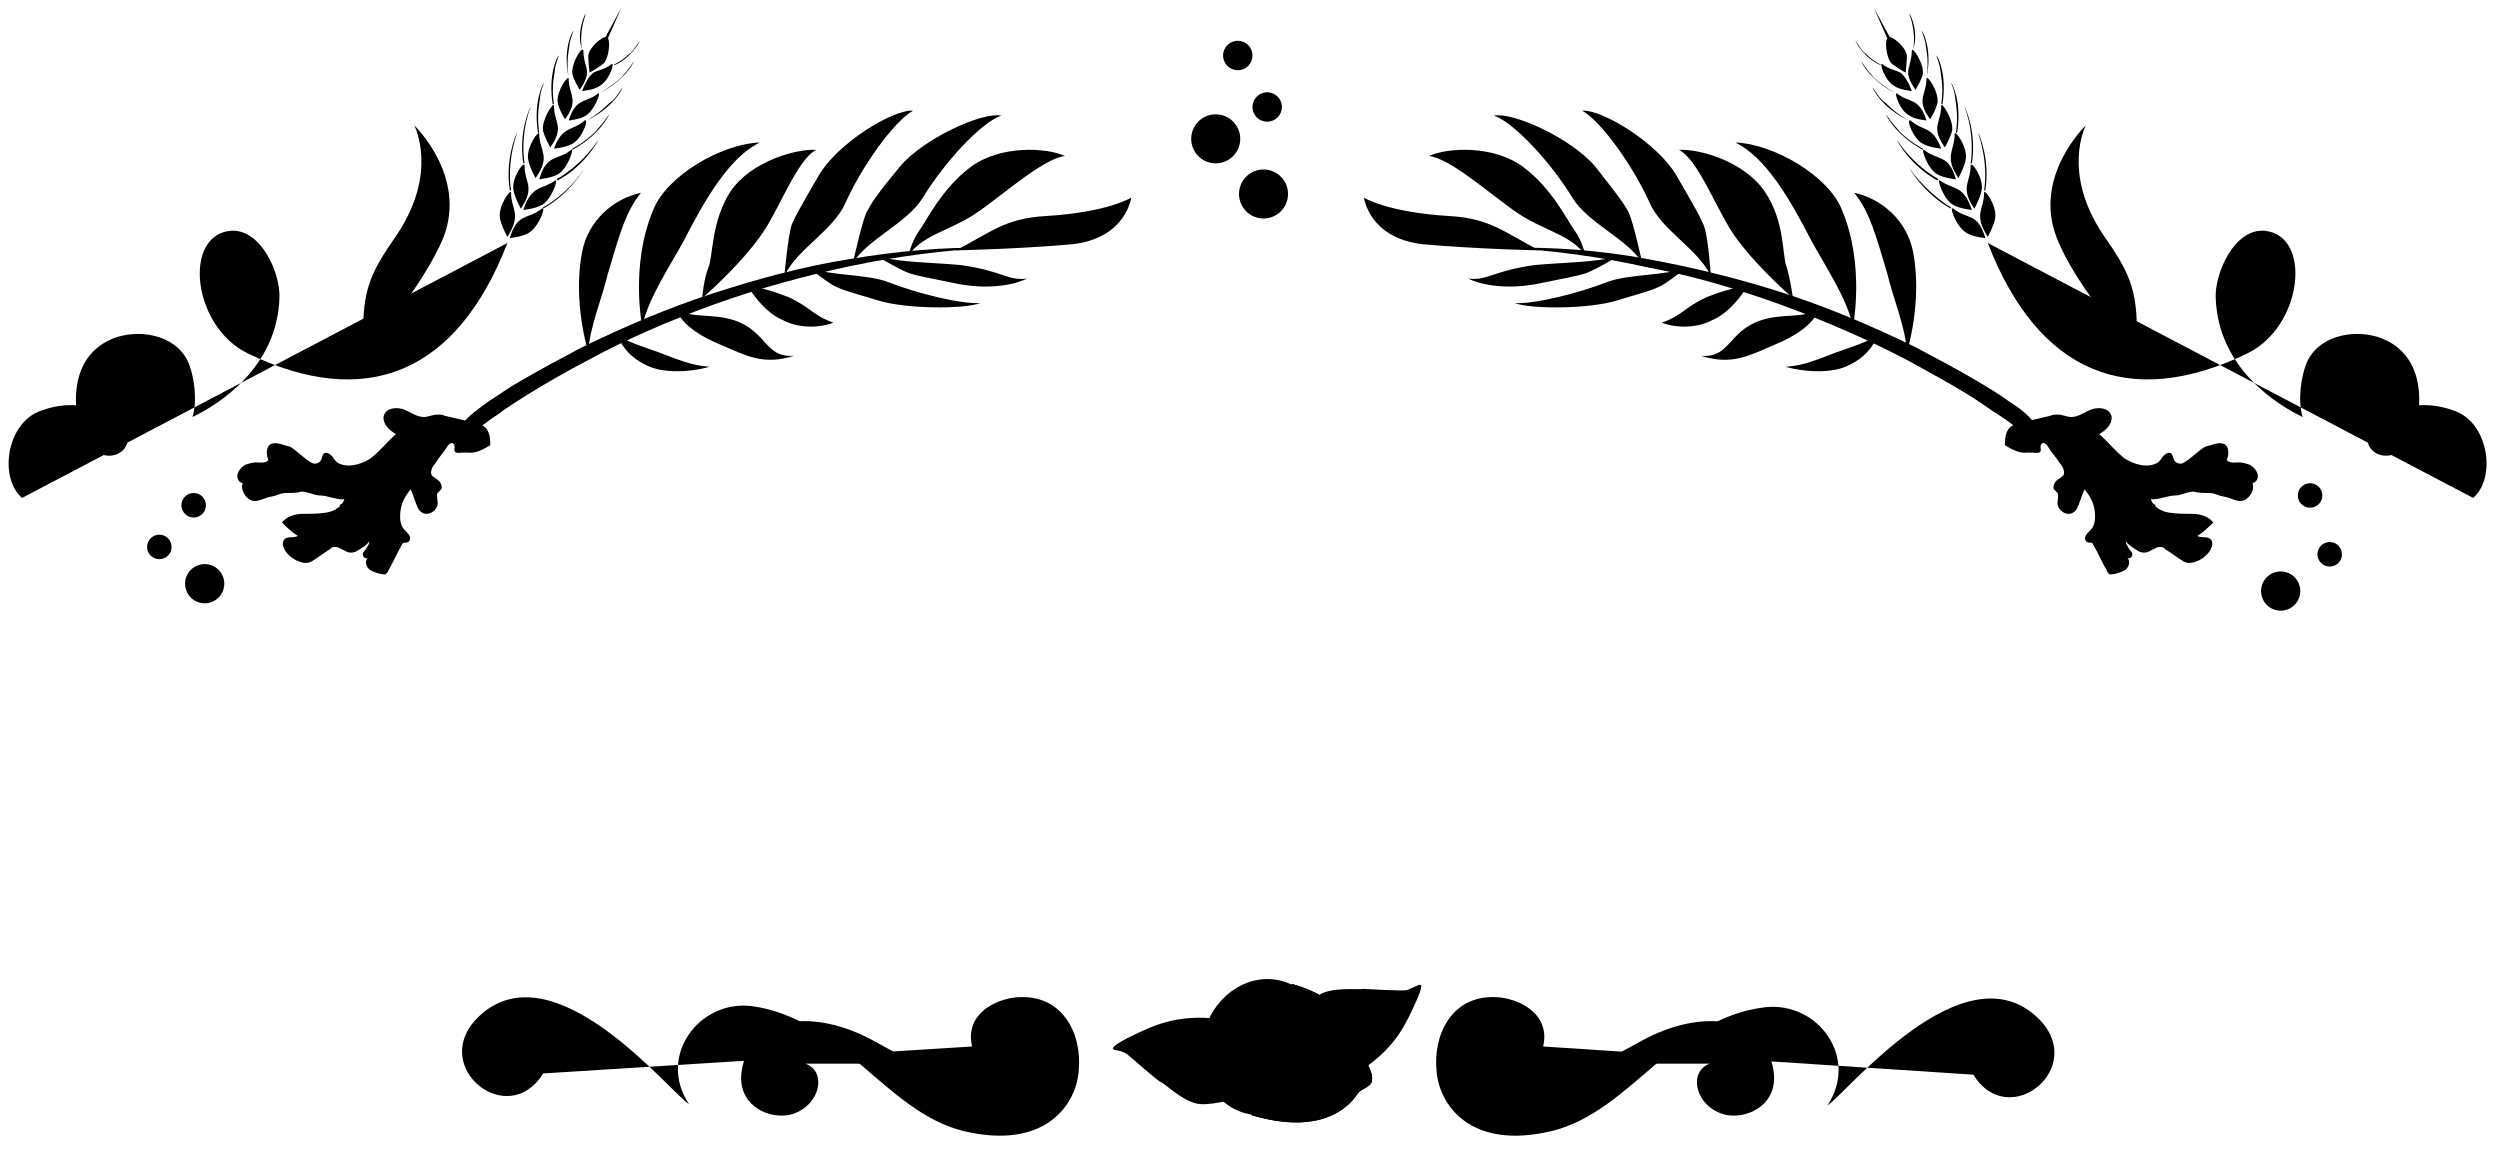 <svg fill="currentColor" viewBox="0 0 204 94"><path stroke-linecap="round" stroke-linejoin="round" stroke-miterlimit="10" stroke-width=".929" d="M101.003 5.73c.662 0 1.2-.537 1.2-1.2 0-.663-.538-1.2-1.2-1.2-.663 0-1.2.537-1.2 1.2 0 .663.537 1.2 1.2 1.2z"/><path d="M122.903 20.23c3.8-.1 7.7.2 11.5.9s7.5 1.6 11.2 2.8c3.7 1.2 7.2 2.7 10.7 4.4 1.7.9 3.4 1.8 5.1 2.8.8.5 1.7 1 2.5 1.6.8.5 1.6 1.1 2.2 1.9.2.2.1.5-.1.7-.1.1-.3.1-.4.1-.9-.3-1.6-1-2.4-1.5-.8-.5-1.6-1.1-2.4-1.6-1.6-1-3.3-1.9-4.9-2.8-3.4-1.8-6.9-3.3-10.4-4.6-3.6-1.3-7.2-2.4-11-3.1-4-.9-7.8-1.4-11.6-1.6z"/><path d="M129.403 20.93c-1-1.7-3.4-2.1-5.5-3.5s-5.5-4.5-7.3-4.7c1.5-.7 5.3-.9 7.7.9 2.4 1.8 3.6 4.4 4.2 5.2.6.8.9 2.1.9 2.1zm16.9 3.4c-.8-.7-3.2-2.9-4.7-5s-3-6.3-4.6-7.1c1.6-.1 5.3.9 7 3.4 1.7 2.5 1.4 5.3 1.8 6.2.3 1 .5 2.5.5 2.5zm-12.3-2.9c-1.3-2-4.4-3.2-5.7-5.3-1.7-2.8-4.7-6.1-6.4-6.7 1.6-.3 6.4 1.9 8.3 4.2 1.8 2.3 2.2 2.8 2.7 3.7.4.9 1.1 4.1 1.1 4.1zm5.6 1.1c-1-2.2-4-3.7-5-6-1.3-2.9-3.9-6.6-5.5-7.5 1.7-.1 6.2 2.7 7.7 5.3s1.8 3.1 2.2 4c.4.9.6 4.2.6 4.2zm11.6 4.1c-.5-2.3-2.2-4.8-3.4-7-1.7-3.3-3.7-6.8-6.2-8 3.1.1 7.6 2.7 8.7 5.5 1.9 4.5.9 9.5.9 9.5zm4.4 2.1c-.1-2-1.1-4.3-1.6-6.4-.9-3-1.4-5-2.7-6.6 2.3.5 4.3 2.3 4.8 4.8.8 4.1-.5 8.2-.5 8.2zm-13-5.4c-1 .1-2.3.5-3.3.9-1.8.8-2 1.5-3.7 2.1 1.3.5 3 .4 4.1-.2 1.7-.7 2.9-2.8 2.9-2.8zm-10.6-2.4c-1.9.5-4.8.5-6.8.7-3.5.5-3.8 1.3-5.4 1.1 1.2.6 3.4.9 5.8.4 2.5-.5 3-.6 3.7-.8.7-.2 2.7-1.4 2.7-1.4zm5.6.9c-1.7.7-4.7.5-6.5 1.2-2.3.9-5.9 1.8-7.5 1.7 1.3.5 6 .5 8.3-.2 2.3-.7 2.8-.8 3.4-1.1.6-.2 2.3-1.6 2.3-1.6zm10.8 3.4c-1.4.8-2.8.3-4.7.9-2.7.9-2.5 3.1-4.9 2.9 2.5.8 3.9 0 6-.9 3.4-1.4 3.6-2.9 3.6-2.9zm4.8 2.1c-.8.6-2.2 1-3.3 1.4-1.6.6-2.7 1.1-4.2 1.2 1.8.5 3.9.5 5.1-.1 2-.9 2.4-2.5 2.4-2.5zm-27.6-6.9c-2.9-1.5-4-2.6-7.3-2.8-5.1-.3-7-1.5-7-1.5s.4 3.3 4.8 3.8c4.5.4 9.5.5 9.5.5z"/><path stroke-linecap="round" stroke-linejoin="round" stroke-width=".929" d="M163.603 36.23c0-.6.1-1.2.6-1.5.2-.1.4-.2.6-.2.8-.2 1.6-.4 2.5-.6.2-.1.4-.1.6-.1.4 0 .8.2 1.1.2.6 0 1.1-.4 1.6-.6.5-.2 1.3-.2 1.6.3.2.3.1.7-.1 1-.2.3-.5.5-.8.7.7.6 1.3 1.4 2.1 2 .8.5 1.9.8 2.7.3.2-.2.2-.2.4-.5.2-.2.5-.4.7-.2.1.1.1.3.2.5s.3.3.5.3c.4.1 1.7-1.3 2.1-1.4.5-.1 1-.4 1.5-.2.4.2.4.9.2 1.3.2.3.7.2 1 .2.3 0 .6.1.9.2.3.2.5.4.6.7.1.3 0 .7-.4.8.2.5-.2 1.2-.7 1.4-.5.2-1-.2-1.6-.3-.6-.1-.7-.3-1.3-.3-.2 0-.9 0-1.1-.1-.4-.1-1.1.3-1.6.3-.6 0-1.5.4-2 .3.2.6.8 1 1.5 1.1.6.1 1.3.1 1.9.1.6 0 1.3.2 1.7.7-.4.4-.8.8-1.3 1.1.3.2.9 0 1.1.3.3.3 0 .9-.3 1.2-.4.4-.8.6-1.3.7h-.3c-.1 0-.2-.1-.3-.1-.5-.3-1-.7-1.5-1-.1-.1-.2-.2-.4-.2-.1 0-.3 0-.4.1-.5.2-.7.5-1.3.3-.2-.1-1.2-.7-1.1-.9-.1.2.1.4.2.6.1.2.3.3.3.5s-.2.4-.4.3c.2.2.2.6-.1.9-.2.2-.6.3-.9.4-.2 0-.4.1-.5 0-.1-.1-.2-.2-.2-.3-.4-.7-.7-1.4-1.1-2.1-.1-.3-.4 0-.6-.3-.2-.3.1-.6.4-.9.4-.4.4-1.1.3-1.7-.1-.6-.4-1.1-.8-1.6-.2.4-.3.8-.5 1.3-.1.2-.1.3-.3.5-.1.1-.3.2-.5.2-.5 0-1-.5-.9-1 0-.2.1-.5 0-.7l-.3-.3c-.1-.2 0-.5.2-.7.2-.2.5-.3.6-.5.1-.3-.1-.7-.3-.9-.3-.5-.7-.9-1-1.4-.1-.2-.4-.4-.5-.2-.2.2 0 .4-.1.6-.1.2-.5.1-.7.1h-.4c-.6.1-1.3-.3-1.8-.6.1.2 0 .1 0-.1z"/><path d="M175.903 41.23c-.5.3-1.6-.6-2.2-1.2l2.2 1.2z"/><path stroke-linecap="round" stroke-linejoin="round" stroke-width=".929" d="M175.903 41.23c-.5.3-1.6-.6-2.2-1.2"/><path d="M171.303 35.43c-.4 0-.8-.1-1.1-.3l1.1.3z"/><path stroke-linecap="round" stroke-linejoin="round" stroke-width=".929" d="M171.303 35.43c-.4 0-.8-.1-1.1-.3"/><path d="M179.203 43.83c-.4-.1-.8-.3-1.1-.6l1.1.6z"/><path stroke-linecap="round" stroke-linejoin="round" stroke-width=".929" d="M179.203 43.83c-.4-.1-.8-.3-1.1-.6"/><path d="M161.903 15.73c0-.4 1.1 1.1.9 2.1-.1.6-.6 1.5-.6 1.5-1.2-1.9-.3-2.2-.3-3.6z"/><path d="M159.403 17.03c1.1.9 2 .3 2.6 2.4 0 0-1-.1-1.5-.4-.9-.5-1.5-2.3-1.1-2zm2.5-1.5c.2-1.2.1-3-.5-4.7.1.1 1 2.2.6 4.7h-.1zm-2.7 1.4v.1c-2.2-1.2-3.4-3.3-3.4-3.3 1 1.4 2.4 2.6 3.4 3.2zm2.5-1.4c-.1.6-.6 1.5-.6 1.5-1.2-1.8-.3-2.1-.3-3.5 0-.5 1.1 1 .9 2z"/><path d="M160.903 17.13s-1-.1-1.5-.4c-.8-.4-1.4-2.2-1.1-2 1.1.8 1.9.3 2.6 2.4zm-.1-3.8c.2-1.2.1-3.1-.5-4.6.1.1 1 2.1.6 4.6h-.1z"/><path d="M158.103 14.73c-2.2-1.2-3.3-3.2-3.3-3.3.9 1.4 2.3 2.6 3.4 3.2-.1 0-.1.1-.1.1zm1.4-3.8c0-.4 1.1 1.1.9 2.1-.1.6-.6 1.5-.6 1.5-1.2-1.8-.3-2.2-.3-3.6z"/><path d="M159.603 14.63s-1-.1-1.5-.4c-.8-.4-1.4-2.2-1.1-2 1.1.9 2 .3 2.6 2.4zm0-3.8s.2-1.1 0-2.4c-.1-.5 0-.7-.4-1.7.1.1.9 1.6.5 4.1h-.1z"/><path d="M156.903 12.13v.1c-2.2-1.2-3-2.8-3-2.9.6.9.8 1 1.1 1.4.9.9 1.9 1.4 1.9 1.4zm2.4-1.5c-.1.5-.6 1.4-.6 1.4-1.2-1.7-.3-2-.3-3.4 0-.4 1 1.1.9 2zm-.9 1.5s-1-.1-1.5-.4c-.8-.4-1.4-2.1-1-1.9 1 .9 1.8.4 2.5 2.3z"/><path d="M158.403 8.53s.2-1.1 0-2.3c-.1-.5 0-.6-.4-1.7.1 0 .9 1.5.5 4 0 0-.1-.1-.1 0zm-2.7 1.3c-2.2-1.1-2.9-2.6-2.9-2.7.6.9.7 1 1.1 1.3.9.9 1.8 1.4 1.8 1.4zm1.8-.1c-1.2-1.6-.3-2-.3-3.3 0-.4 1 1 .9 1.9-.1.6-.6 1.4-.6 1.4z"/><path d="M154.803 7.63c1 .8 1.8.3 2.4 2.2 0 0-1-.1-1.4-.4-.8-.4-1.3-2-1-1.8zm2.4-1.3s.2-1 0-2.2c-.1-.5 0-.6-.4-1.6.1 0 .9 1.5.4 3.8.1 0 .1 0 0 0z"/><path d="M154.703 7.63c-2.1-1.1-2.8-2.5-2.8-2.6.6.9.7.9 1 1.3.9.8 1.8 1.3 1.8 1.3zm2.2-1.6c-.1.5-.6 1.3-.6 1.3s-.6-.8-.6-1.4c0-.5.3-1 .3-1.8 0-.4 1 1 .9 1.9zm-.9 1.4s-1-.1-1.4-.4c-.8-.4-1.3-2-1-1.8.6.5 1.3.5 1.6.8.5.5.8 1.4.8 1.4zm-.5-1.5s-.9-.5-1.2-.8c-.4-.5-.5-1.8-.3-2l-1.1-2.5 1.3 2.4c.3 0 1.3.8 1.4 1.5 0 .5-.1 1.4-.1 1.4zm.6-1.9c.1-.4.2-1.5-.3-2.9.1 0 .8 1.6.3 2.9 0 0 .1 0 0 0z"/><path d="M153.503 5.33c-1.3-.5-2.1-1.9-2.1-2 .5.7.6.9.9 1.1.7.7 1.2.8 1.2.9 0 0 0-.1 0 0z"/><path stroke-linecap="round" stroke-linejoin="round" stroke-miterlimit="10" stroke-width=".929" d="M174.302 28.83c.3-5-.4-6.4-2.7-9.7-3.4-5.1-1.4-8.9-1.4-8.9s-4.3 4.1-2.4 9.1c1.6 4.2 6.5 9.5 6.5 9.5zm-144.599 0c-.3-5 .4-6.4 2.7-9.7 3.4-5.1 1.4-8.9 1.4-8.9s4.3 4.1 2.4 9.1c-1.7 4.2-6.5 9.5-6.5 9.5z"/><path stroke-linecap="round" stroke-linejoin="round" stroke-width=".929" d="M162.203 19.83c4.1 10.6 11.5 13.7 21.2 9 4.5-2.2 5.3-9.6 1.4-10-2.5-.2-4.1 3.5-4 5.5.2 5.7 5 8.7 7.1 9.7-.4-1.2-.2-3.3.4-4.6 1.1-2.2 4.1-2.6 6.1-1.8 4.4 1.8 2.9 7.7 2.1 8.6-2.2 2.5-5-.5-2.1-2.2.9-.5 3-1.6 5.9-.5 2.8 1 3.4 5.5 1.5 7.1"/><path stroke-linecap="round" stroke-linejoin="round" stroke-miterlimit="10" stroke-width=".929" d="M188.503 41.43c.552 0 1-.448 1-1s-.448-1-1-1-1 .448-1 1 .448 1 1 1zm1.6 4.8c.552 0 1-.448 1-1s-.448-1-1-1c-.553 0-1 .448-1 1s.447 1 1 1zm-4 3.6c.884 0 1.6-.716 1.6-1.6 0-.884-.716-1.6-1.6-1.6-.884 0-1.6.716-1.6 1.6 0 .884.716 1.6 1.6 1.6z"/><path d="M80.703 20.23c-3.8.2-7.6.7-11.4 1.5-3.7.8-7.4 1.8-11 3.1-3.6 1.3-7.1 2.8-10.4 4.6-1.7.9-3.3 1.8-4.9 2.8-.8.5-1.6 1-2.4 1.6-.8.5-1.5 1.2-2.4 1.5-.3.1-.5-.1-.6-.3-.1-.2 0-.3.1-.4.6-.8 1.4-1.3 2.2-1.9.8-.5 1.6-1.1 2.5-1.6 1.7-1 3.4-1.9 5.1-2.8 3.5-1.7 7-3.2 10.7-4.4 3.7-1.2 7.4-2.2 11.2-2.8 3.6-.6 7.5-1 11.3-.9z"/><path d="M74.103 20.93c1-1.7 3.4-2.1 5.5-3.5s5.5-4.5 7.3-4.7c-1.5-.7-5.3-.9-7.7.9-2.4 1.8-3.6 4.4-4.2 5.2-.6.8-.9 2.1-.9 2.1zm-16.8 3.4c.8-.7 3.2-2.9 4.7-5 1.5-2 3-6.3 4.6-7.1-1.6-.1-5.3.9-7 3.4-1.6 2.5-1.4 5.3-1.8 6.2-.4 1-.5 2.5-.5 2.5zm12.3-2.9c1.3-2 4.4-3.2 5.7-5.3 1.7-2.8 4.7-6.1 6.4-6.7-1.6-.3-6.4 1.9-8.3 4.2-1.9 2.3-2.2 2.8-2.7 3.7-.4.9-1.1 4.1-1.1 4.1zm-5.6 1.1c1-2.2 4-3.7 5-6 1.3-2.9 3.9-6.6 5.5-7.5-1.7-.1-6.2 2.7-7.7 5.3s-1.8 3.1-2.2 4c-.3.9-.6 4.2-.6 4.2zM52.403 26.63c.5-2.3 2.2-4.8 3.4-7 1.7-3.3 3.7-6.8 6.2-8-3.1.1-7.6 2.7-8.7 5.5-1.9 4.5-.9 9.5-.9 9.5zm-4.4 2.1c.1-2 1.1-4.3 1.6-6.4.9-3 1.4-5 2.7-6.6-2.3.5-4.3 2.3-4.8 4.8-.8 4.1.5 8.2.5 8.2zm13-5.4c1 .1 2.3.5 3.3.9 1.8.8 2 1.5 3.7 2.1-1.3.5-3 .4-4.1-.2-1.7-.7-2.9-2.8-2.9-2.8zm10.6-2.4c1.9.5 4.8.5 6.8.7 3.5.5 3.8 1.3 5.4 1.1-1.2.6-3.4.9-5.8.4-2.5-.5-3-.6-3.7-.8-.7-.2-2.7-1.4-2.7-1.4zm-5.6.9c1.7.7 4.7.5 6.5 1.2 2.3.9 5.9 1.8 7.5 1.7-1.3.5-6 .5-8.3-.2-2.3-.7-2.8-.8-3.4-1.1-.6-.2-2.3-1.6-2.3-1.6zm-10.8 3.4c1.4.8 2.8.3 4.7.9 2.7.9 2.5 3.1 4.9 2.9-2.5.8-3.9 0-6-.9-3.4-1.4-3.6-2.9-3.6-2.9zm-4.8 2.1c.8.6 2.2 1 3.3 1.4 1.6.6 2.7 1.1 4.2 1.2-1.8.5-3.9.5-5.1-.1-2-.9-2.4-2.5-2.4-2.5zm27.6-6.9c2.9-1.5 4-2.6 7.3-2.8 5.1-.3 7-1.5 7-1.5s-.4 3.3-4.8 3.8c-4.5.4-9.5.5-9.5.5z"/><path stroke-linecap="round" stroke-linejoin="round" stroke-width=".929" d="M40.003 36.23c0-.6-.1-1.2-.6-1.5-.2-.1-.4-.2-.6-.2-.8-.2-1.6-.4-2.5-.6-.2-.1-.4-.1-.6-.1-.4 0-.8.2-1.1.2-.6 0-1.1-.4-1.6-.6-.5-.2-1.3-.2-1.6.3-.2.3-.1.7.1 1 .2.3.5.5.8.7-.7.6-1.3 1.4-2.1 2-.8.5-1.9.8-2.7.3-.2-.2-.2-.2-.4-.5-.2-.2-.5-.4-.7-.2-.1.1-.1.3-.2.5s-.3.3-.5.3c-.4.1-1.7-1.3-2.1-1.4-.5-.1-1-.4-1.5-.2-.4.2-.4.9-.2 1.3-.2.3-.7.2-1 .2-.3 0-.6.1-.9.2-.3.2-.5.4-.6.7-.1.3 0 .7.4.8-.2.5.2 1.2.7 1.4.5.2 1-.2 1.6-.3.6-.1.7-.3 1.3-.3.2 0 .9 0 1.1-.1.4-.1 1.1.3 1.6.3.6 0 1.5.4 2 .3-.2.6-.8 1-1.5 1.1-.6.1-1.3.1-1.9.1-.6 0-1.3.2-1.7.7.4.4.8.8 1.3 1.1-.3.2-.9 0-1.1.3-.3.3 0 .9.3 1.2.4.4.8.6 1.3.7h.3c.1 0 .2-.1.3-.1.5-.3 1-.7 1.5-1 .1-.1.2-.2.4-.2.1 0 .3 0 .4.1.5.2.7.5 1.3.3.2-.1 1.2-.7 1.1-.9.1.2-.1.4-.2.6-.1.2-.3.3-.3.5s.2.4.4.3c-.2.2-.2.6.1.9.2.2.6.3.9.4.2 0 .4.1.5 0 .1-.1.2-.2.2-.3.4-.7.7-1.4 1.1-2.1.1-.3.4 0 .6-.3.2-.3-.1-.6-.4-.9-.4-.4-.4-1.1-.3-1.7.1-.6.4-1.1.8-1.6.2.4.3.8.5 1.3.1.2.1.3.3.5.1.1.3.2.5.2.5 0 1-.5.9-1 0-.2-.1-.5 0-.7l.3-.3c.1-.2 0-.5-.2-.7-.2-.2-.5-.3-.6-.5-.1-.3.1-.7.3-.9.3-.5.7-.9 1-1.4.1-.2.4-.4.5-.2.2.2 0 .4.1.6.1.2.5.1.7.1h.4c.6.1 1.3-.3 1.8-.6-.1.2 0 .1 0-.1z"/><path d="M27.703 41.23c.5.3 1.6-.6 2.2-1.2l-2.2 1.2z"/><path stroke-linecap="round" stroke-linejoin="round" stroke-width=".929" d="M27.703 41.23c.5.3 1.6-.6 2.2-1.2"/><path d="M32.303 35.43c.4 0 .8-.1 1.1-.3l-1.1.3z"/><path stroke-linecap="round" stroke-linejoin="round" stroke-width=".929" d="M32.303 35.43c.4 0 .8-.1 1.1-.3"/><path d="M24.403 43.83c.4-.1.8-.3 1.1-.6l-1.1.6z"/><path stroke-linecap="round" stroke-linejoin="round" stroke-width=".929" d="M24.403 43.83c.4-.1.8-.3 1.1-.6"/><path d="M41.703 15.73c0-.4-1.1 1.1-.9 2.1.1.6.6 1.5.6 1.5 1.2-1.9.3-2.2.3-3.6z"/><path d="M44.203 17.03c-1.1.9-2 .3-2.6 2.4 0 0 1-.1 1.5-.4.9-.5 1.5-2.3 1.1-2zm-2.5-1.5c-.2-1.2-.1-3 .5-4.7-.1.1-1 2.2-.6 4.7h.1z"/><path d="M44.303 16.93v.1c2.2-1.2 3.4-3.3 3.4-3.3-.9 1.4-2.3 2.6-3.4 3.2zm-2.4-1.4c.1.6.6 1.5.6 1.5 1.2-1.8.3-2.1.3-3.5 0-.5-1.1 1-.9 2z"/><path d="M42.703 17.13s1-.1 1.5-.4c.8-.4 1.4-2.2 1.1-2-1.1.8-1.9.3-2.6 2.4zm.1-3.8c-.2-1.2-.1-3.1.5-4.6-.1.1-1 2.1-.6 4.6h.1z"/><path d="M45.503 14.73c2.2-1.2 3.3-3.2 3.3-3.3-.9 1.4-2.3 2.6-3.4 3.2.1 0 .1.1.1.1zM44.002 10.93c0-.4-1.1 1.1-.9 2.1.1.6.6 1.5.6 1.5 1.3-1.8.3-2.2.3-3.6z"/><path d="M44.002 14.63s1-.1 1.5-.4c.8-.4 1.4-2.2 1.1-2-1.1.9-2 .3-2.6 2.4zm0-3.8s-.2-1.1 0-2.4c.1-.5 0-.7.4-1.7-.1.1-.9 1.6-.5 4.1h.1z"/><path d="M46.703 12.13v.1c2.2-1.2 3-2.8 3-2.9-.6.9-.8 1-1.1 1.4-.9.9-1.9 1.4-1.9 1.4zm-2.4-1.5c.1.5.6 1.4.6 1.4 1.2-1.7.3-2 .3-3.4 0-.4-1 1.1-.9 2zm.9 1.5s1-.1 1.5-.4c.8-.4 1.4-2.1 1-1.9-1 .9-1.8.4-2.5 2.3z"/><path d="M45.202 8.53s-.2-1.1 0-2.3c.1-.5 0-.6.4-1.7-.1 0-.9 1.5-.5 4 0 0 .1-.1.1 0zm2.7 1.3c2.2-1.1 2.9-2.6 2.9-2.7-.6.9-.7 1-1.1 1.3-.9.9-1.8 1.4-1.8 1.4zm-1.8-.1c1.2-1.6.3-2 .3-3.3 0-.4-1 1-.9 1.9.1.6.6 1.4.6 1.4z"/><path d="M48.803 7.63c-1 .8-1.8.3-2.4 2.2 0 0 1-.1 1.4-.4.7-.4 1.3-2 1-1.8zm-2.4-1.3s-.2-1 0-2.2c.1-.5 0-.6.4-1.6-.1 0-.9 1.5-.4 3.8-.1 0-.1 0 0 0z"/><path d="M48.903 7.63c2.1-1.1 2.8-2.5 2.8-2.6-.6.9-.7.9-1 1.3-.9.8-1.8 1.3-1.8 1.3zm-2.2-1.6c.1.5.6 1.3.6 1.3s.6-.8.6-1.4c0-.5-.3-1-.3-1.8-.1-.4-1 1-.9 1.9zm.8 1.4s1-.1 1.4-.4c.8-.4 1.3-2 1-1.8-.6.5-1.3.5-1.6.8-.5.5-.8 1.4-.8 1.4zm.6-1.5s.9-.5 1.2-.8c.4-.5.5-1.8.3-2l1.1-2.5-1.3 2.4c-.3 0-1.3.8-1.4 1.5 0 .5.1 1.4.1 1.4z"/><path d="M47.502 4.03c-.1-.4-.2-1.5.3-2.9-.1 0-.8 1.6-.3 2.9-.1 0-.1 0 0 0zm2.6 1.3c1.3-.5 2.1-1.9 2.1-2-.5.7-.6.9-.9 1.1-.7.7-1.3.8-1.2.9 0 0 0-.1 0 0z"/><path stroke-linecap="round" stroke-linejoin="round" stroke-width=".929" d="M41.403 19.83c-4.1 10.6-11.5 13.7-21.2 9-4.5-2.2-5.3-9.6-1.4-10 2.5-.2 4.1 3.5 4 5.5-.2 5.7-5 8.7-7.1 9.7.4-1.2.2-3.3-.4-4.6-1.1-2.2-4.1-2.6-6.1-1.8-4.4 1.8-2.9 7.7-2.1 8.6 2.2 2.5 5-.5 2.1-2.2-.9-.5-3-1.6-5.9-.5-2.8 1-3.4 5.5-1.5 7.1"/><path stroke-linecap="round" stroke-linejoin="round" stroke-miterlimit="10" stroke-width=".929" d="M15.803 42.23c.552 0 1-.448 1-1s-.448-1-1-1-1 .448-1 1 .448 1 1 1zm-2.8 3.4c.552 0 1-.448 1-1s-.448-1-1-1-1 .448-1 1 .448 1 1 1zm3.7 3.6c.884 0 1.6-.716 1.6-1.6 0-.884-.716-1.6-1.6-1.6-.884 0-1.6.716-1.6 1.6 0 .884.716 1.6 1.6 1.6zM103.403 9.93c.662 0 1.2-.537 1.2-1.2s-.538-1.2-1.2-1.2c-.663 0-1.2.537-1.2 1.2s.537 1.2 1.2 1.2zM99.203 13.33c1.104 0 2-.895 2-2 0-1.105-.896-2-2-2-1.105 0-2 .895-2 2 0 1.105.895 2 2 2zm3.9 4.5c1.104 0 2-.895 2-2 0-1.105-.896-2-2-2-1.105 0-2 .895-2 2 0 1.105.895 2 2 2z"/><path stroke-linecap="round" stroke-miterlimit="10" stroke-width=".929" d="M98.922 83.093c-3.4-.3-5.4.9-6.9 1.6-1.5.8-1.3.9-1 1 .2 0 .6.1.9.3.3.2 2.5 2.2 2.8 2.3.3.1 1.9 1.7 3.2 1.8 1.3.1 3.4-.6 3.4-.6l-2.4-6.4z"/><path stroke-linecap="round" stroke-miterlimit="10" stroke-width=".929" d="M98.622 87.493c-1.4-.6-1.5-2-4-2.3-2.1-.3-3.3.2-3.8.4m20.3 1.7c2.9-1.9 3.7-4 4.4-5.5.7-1.5.4-1.5.2-1.4-.2.1-.5.2-.9.4-.4.1-3.3-.1-3.6-.1-.3.1-2.5-.2-3.6.5s-2.4 2.6-2.4 2.6l5.9 3.5z"/><path stroke-linecap="round" stroke-miterlimit="10" stroke-width=".929" d="M108.722 83.693c1.4-.4 2.4.6 4.6-.6 1.9-1.1 2.4-2.2 2.7-2.7"/><path d="M105.422 80.293c4.8 1.3 5.7 4.8 6.1 6.3.1.4.6 1.1.4 1.7-.1.4-.9.6-1.1.9-1.1 1.7-3.7 3.3-8.7 1.8"/><path stroke-linecap="round" stroke-miterlimit="10" stroke-width=".929" d="M105.422 80.293c4.8 1.3 5.7 4.8 6.1 6.3.1.4.6 1.1.4 1.7-.1.4-.9.6-1.1.9-1.1 1.7-3.7 3.3-8.7 1.8"/><path stroke-miterlimit="10" stroke-width=".929" d="M107.893 86.9c.9-2.959-.511-6.009-3.153-6.814-2.642-.804-5.514.943-6.415 3.902-.901 2.959.511 6.009 3.152 6.814 2.642.804 5.514-.943 6.415-3.901z"/><path stroke-miterlimit="10" stroke-width=".929" d="M103.422 84.293c-.2-.1-.3-2.4-.1-2.6.3-.3 1.3 0 1.4.3.1.3-1.1 2.4-1.3 2.3zm.6 1.1c0-.2 1.7-1.7 2-1.5.3.1.5 1.3.4 1.6-.2.2-2.4.1-2.4-.1zm-.4 1.1c.2-.2 2.1.6 2.2.9.1.3-.7 1.3-1 1.3-.3 0-1.3-2-1.2-2.2zm-1.2-1.6c.2-.2-.5-2.3-.8-2.4-.3-.1-1.2.8-1.2 1.1 0 .3 1.8 1.5 2 1.3zm-.3 1.1c0-.3-2-.7-2.3-.5-.3.2-.1 1.5.1 1.6.2.2 2.2-.8 2.2-1.1zm.5.9c.2.1.3 2.4 0 2.6-.3.3-1.3-.1-1.4-.3-.1-.2 1.2-2.4 1.4-2.3z"/><path stroke-linecap="round" stroke-linejoin="round" stroke-miterlimit="10" stroke-width=".929" d="M82.422 86.793c-1.3-.6-.1-2.3 1.3-2.1 1.6.2 2.7 2.6.5 3.9-3.3 2.1-8.9-1.5-13-3.7-4.8-2.6-10-2.1-10.7 2.5-.4 2.6 1.9 3.9 3.8 3.6 2.5-.5 3.3-3.5 1.4-4.2"/><path stroke-linecap="round" stroke-linejoin="round" stroke-miterlimit="10" stroke-width=".929" d="M79.322 85.393c-.6-2.6 1.8-3.8 3.5-4 3.9-.4 5.5 3 5.2 6-.2 2.7-2.7 6.5-9.4 4.9-6.4-1.6-9.9-9.2-17.3-10.2-4.3-.5-7.7 4.1-5.1 8-1.5-.9-11.1-13-17.2-7.1-4.1 4 2.4 9.3 5.3 4.6m78.5-.8c1.3-.6.1-2.3-1.3-2.1-1.6.2-2.7 2.6-.5 3.9 3.3 2.1 8.9-1.5 13-3.7 4.8-2.6 10-2.1 10.7 2.5.4 2.6-1.9 3.9-3.8 3.6-2.5-.5-3.3-3.5-1.4-4.2"/><path stroke-linecap="round" stroke-linejoin="round" stroke-miterlimit="10" stroke-width=".929" d="M125.922 85.393c.6-2.6-1.8-3.8-3.5-4-3.9-.4-5.5 3-5.2 6 .2 2.7 2.7 6.5 9.4 4.9 6.5-1.6 9.9-9.2 17.4-10.1 4.3-.5 7.7 4.1 5.1 8 1.5-.9 11.1-13 17.2-7.1 4.1 4-2.4 9.3-5.3 4.6"/></svg>